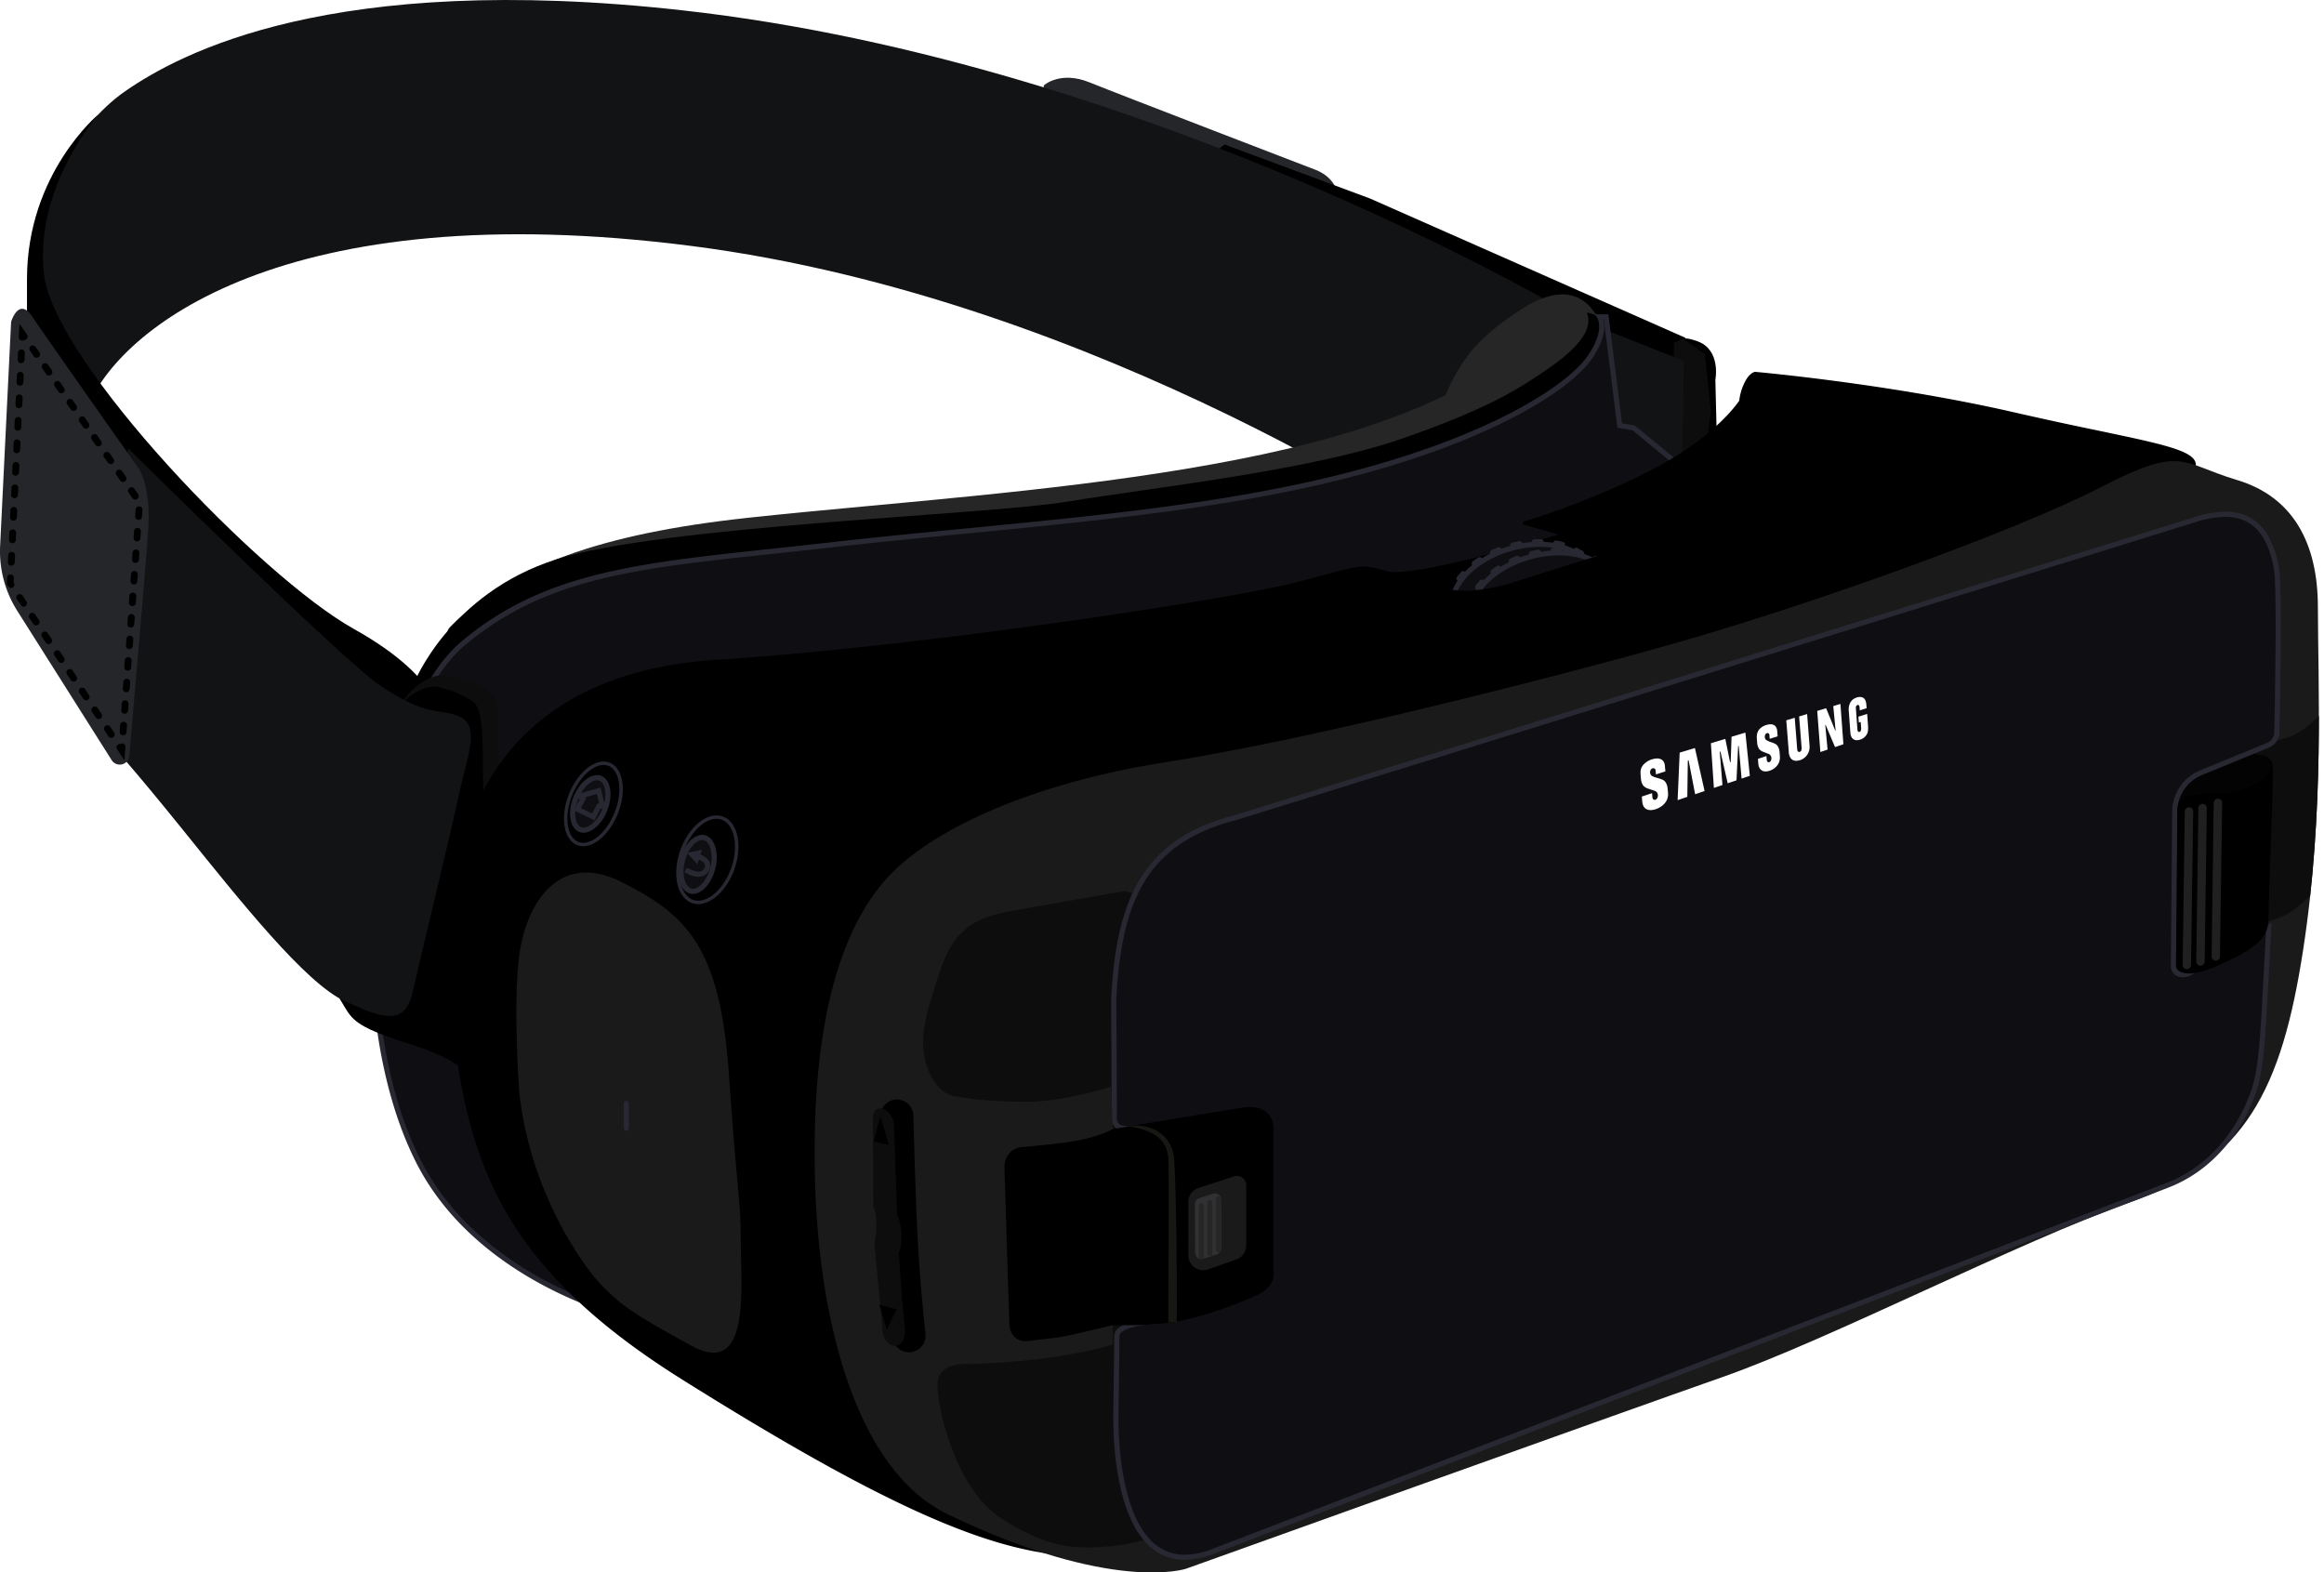 <?xml version="1.0" encoding="UTF-8" standalone="no"?><svg xmlns="http://www.w3.org/2000/svg" width="1364.77" height="923.39" viewBox="0 0 1364.77 923.39"><defs><style>.f22e069c-93c8-4466-a5bb-9b2c45eba566{fill:#1a1a1a}.\36 2efbf2f-879f-4d5b-98f5-984d621743c7{fill:#242629}.f05dc078-6bcc-44c6-a1d2-6f9b5ad643f5{fill:#0d0d0d}.adcb31bb-20f2-4f6d-b468-76342b85a356{fill:#121315}.d36f7b64-2e00-4010-b7a2-22b10d3bdd63{fill:#262626}.\37 db4f9cd-ccaf-49e3-b8c5-6caf459d68cf{fill:#0f0f13}.\33 26ee0eb-dc59-4c20-a119-c90052b01ae0{fill:#282833}.\32 85936bb-ea95-4625-b55b-93b2d9ba4958{clip-path:url(#a9b1cd81-11ab-4261-bcee-1612c9762ca5)}.ccd5b4f2-afcb-43e3-a75d-8cc61c7b3f02{fill:#030303}.\34 76537ef-026a-49aa-9408-0ba65431ad69{fill:#fff;fill-rule:evenodd}.\38 e6e45bf-bca7-4a75-9f21-344e97bf944c{fill:none}.\32 6758d3b-42f4-4e7d-bca5-57705ac7c204{fill:#181713}.a7d749f3-bfce-462d-aa86-b93a64a78543{fill:#202021}.\30 28ee0b8-3de6-47c4-9104-fc2a751c7c13{fill:#313133}</style><clipPath id="a9b1cd81-11ab-4261-bcee-1612c9762ca5"><path class="f22e069c-93c8-4466-a5bb-9b2c45eba566" d="M980.75 378.54c-68.75 19.39-210.24 55.6-296 69-77.35 12.09-134.25 38.33-160.56 64.64-37.24 37.26-47.19 107.4-45.67 177.69 1.84 86.67 24.62 173.57 78 199.34 96.67 46.67 140 32 140 32s252.67-90.67 315.33-112.67 173-79 239.84-102.81 88.16-65.86 100.82-147.86 8.67-158 8.67-201.33c0-37-14.17-64.67-47.5-74.67s-32-20.5-79.17 3.85c-51.71 26.7-172.97 70.03-253.76 92.82z"/></clipPath></defs><title>gearvr</title><g id="718e7e94-2abf-4d33-9497-44e34d5efff8" data-name="Layer 2"><g id="7c124c16-f62b-4bae-b7fb-82e001a10107" data-name="Layer 1"><path d="M895.19 306.7s-2.94.25-1.52 12.37 28.42-2.71 28.42-2.71l-7.83-10.83z"/><path class="62efbf2f-879f-4d5b-98f5-984d621743c7" d="M613.06 50.08s9.61-8.68 26.68-1.74 132.35 51.21 132.35 51.21 16.81 5.36 12.81 21.45c-3.64 14.62-17.54 57.33-23.63 76.6-1 3.1-15.94 4.09-22.08 1.46l-118.45-50.82c-15.54-6.66-23-14.48-21.37-22.35z"/><path d="M719.18 84.87l85.29 31.67 185.3 81.83-2.52 62.5-65.15-53.08-83.9 65.75-177.14-145.31 58.12-43.36z"/><path d="M1000.93 273.29l7.58-2.49-1.16-47.8s3.46-17.54-10.46-22.58c-11.28-4.09-9.54.58-9.54.58s.73.87 6 8.6c9.33 13.94 7.58 63.69 7.58 63.69z"/><path class="f05dc078-6bcc-44c6-a1d2-6f9b5ad643f5" d="M988.55 198.92l-5.53 2.45v71.92h17.91l3.75-31.92-3.5-33.33-12.63-9.12z"/><path class="adcb31bb-20f2-4f6d-b468-76342b85a356" d="M73.62 53.49c31.88-22 120.6-70.42 326.9-47.45C679 37 930 188.7 930 188.7l58.83 23.21-1.06 66.09-133.25 41s-207.5-143.5-448-174.5-337.33 49.28-355.17 95C15 219.59 21.52 145 21.52 145l1.93-24.59s18.3-44.89 50.17-66.92z"/><path class="d36f7b64-2e00-4010-b7a2-22b10d3bdd63" d="M936.52 184.54c-9.67-14.67-24.67-14.67-44.67-1.33s-32.67 25-43.33 51 73.58 13 73.58 13l22.75-33-2.33-24.67z"/><path class="d36f7b64-2e00-4010-b7a2-22b10d3bdd63" d="M881.4 251c-14.3 0-28-1.72-32.61-7.63-2-2.53-2.24-5.67-.74-9.34 10.6-25.85 23-37.53 43.52-51.23 11.95-8 22.19-11.16 30.45-9.49 5.87 1.19 10.88 4.86 14.87 10.9l6.1 5.08 2.37 25.05-23 33.33h-.21A305.24 305.24 0 0 1 881.4 251zm36.17-77.12c-7.18 0-15.72 3.27-25.44 9.75-20.37 13.58-32.64 25.17-43.15 50.77-1.38 3.36-1.18 6.09.6 8.34 10.21 13 68.24 4.6 72.24 4l22.52-32.67-2.34-24.28-5.94-5c-3.85-5.85-8.66-9.39-14.28-10.53a21.36 21.36 0 0 0-4.21-.39z"/><path class="d36f7b64-2e00-4010-b7a2-22b10d3bdd63" d="M907.52 188.7s-25 45.83-152 75.5c-100 23.35-223.5 30.33-316 40.33S298.19 335 264.75 368.39s566.76-67.93 566.76-67.93L942 254.54z"/><path class="d36f7b64-2e00-4010-b7a2-22b10d3bdd63" d="M285.47 375.65c-13.62 0-21-1.28-22.32-3.83-.57-1.11-.15-2.38 1.25-3.78 35.42-35.42 87.78-54.56 175.06-64 22.31-2.41 46.24-4.63 71.57-7 79-7.33 168.55-15.63 244.37-33.34 65.45-15.29 103.21-34.94 123.36-48.73 21.82-14.97 28.24-26.39 28.32-26.5l.45-.82 35.13 67.14L831.6 301c-1.39.23-140.65 23.72-279.56 44.12-81.59 12-147.09 20.57-194.69 25.52-32.35 3.36-56.24 5.01-71.88 5.01zm622-185.92c-1.8 2.84-9.09 13-28.06 26-20.22 13.86-58.11 33.61-123.79 49-75.88 17.73-165.47 26-244.5 33.36-25.33 2.35-49.25 4.57-71.56 7-87 9.41-139.22 28.46-174.46 63.71-1.06 1.06-1.42 1.94-1.07 2.62 3.28 6.36 55.88 6.79 287.85-27.28 137.84-20.24 276-43.52 279.48-44.1l109.88-45.7z"/><path d="M243.06 401.26s20.79-52.73 83.45-72.73 252.67-26 300.67-34 141.33-18 195.33-36.67 70.83-30.83 83.17-39 31.67-22.5 26.17-35.33c22.17 3.17 1 39.5 1 39.5l-304.3 161.5z"/><path class="7db4f9cd-ccaf-49e3-b8c5-6caf459d68cf" d="M365.5 771.93A224.49 224.49 0 0 1 318.89 753c-23.52-12.69-55.35-35.42-73.47-71.61-21.42-42.87-30.48-106.45-24.13-170.08 6.11-61.22 25.6-112.42 50.86-133.63 47.21-39.63 100.5-45.32 181.17-53.94 10.91-1.16 22.18-2.37 34-3.72 26.65-3 54-5.69 80.39-8.25 71.7-7 145.85-14.15 211.79-29.78 87.18-20.67 140.5-51.56 154.66-73 8-12.17 6.9-19.41 5.2-22.95h3.8l8 63.78 8.2 1.46 32.76 26.9z"/><path class="326ee0eb-dc59-4c20-a119-c90052b01ae0" d="M941.87 187.54l7.67 61.37.27 2.19 2.18.39 6.73 1.2 31 25.47-624.56 492.13a225.23 225.23 0 0 1-45.64-18.64 199.17 199.17 0 0 1-39.52-27.7 148.63 148.63 0 0 1-33.24-43.22c-11.11-22.2-18.8-49.09-22.85-79.94a395.27 395.27 0 0 1-1.13-89.32c2.94-29.44 9-57.17 17.6-80.19 8.85-23.76 20.17-41.89 32.73-52.44 46.86-39.34 100-45 180.36-53.59 10.91-1.17 22.19-2.37 34-3.72 26.64-3 54-5.69 80.37-8.25 71.75-7 145.95-14.16 212-29.81 40.91-9.7 77.74-22.55 106.49-37.16C910.62 234 928 221 935.44 209.81c7-10.67 7.3-17.9 6.08-22.27h.35m2.65-3h-8s7.76 6.45-3.58 23.62c-12.8 19.39-63.76 51-153.76 72.38s-192.67 26.67-292 38-162 12.67-216 58-74 211.83-27.1 305.53c35.44 70.8 121.77 91.5 121.77 91.5L994.52 278.2 960 249.87l-7.5-1.33-8-64z"/><path d="M259.18 425.7s3.93-25.51-51.33-56.33-176-156.83-182-208.17 32-94.09 32-94.09-42 34.76-42 96.76V327.2l227.21 149.39z"/><path class="f05dc078-6bcc-44c6-a1d2-6f9b5ad643f5" d="M234.16 414.82s13.38-21.62 29.7-17.79 29.66 7 28.82 25.5 2.67 44.83 2.67 44.83l-14.9 4.73z"/><path d="M234.16 414.82s12.61-14.18 24.11-11.18 13.77 5.2 18.75 7.89c10.88 5.88 3.38 48.28 9 67.52s-6.5 159-6.5 159-1-13-37.5-24.5-35-15-42.5-27 34.64-171.73 34.64-171.73z"/><path d="M1182.27 242.54c72.83 16.67 106.74 20 106.74 30.54 0 20-609.28 642.88-661 640s-119-35.56-227.46-103.56S271 677.71 264.52 577.2C258 477 299 395.54 421.18 387.87c118.85-7.46 300.67-35.33 339.67-45.33s37.08-11.33 53.42-6.67 102.75-22 102.75-22l-21.81-6.19a.51.51 0 0 1 0-1c8.12-2.46 44.37-13.93 78.32-32.17 36-19.33 48.32-39.11 48.32-39.11a31.4 31.4 0 0 1 3.15-10.7c2.83-5.67 5.67-5.83 5.67-5.83s77.66 6.75 151.6 23.67z"/><path d="M628.37 913.55H628c-49.31-2.78-113.15-31.84-227.7-103.63C348 777.11 314.15 744 293.85 705.77 272.33 665.2 266.79 620 264 577.24c-3.8-58.62 9.23-106.71 37.69-139 26.77-30.42 67-47.52 119.44-50.82 115.87-7.32 298.77-34.9 339.6-45.37 6.62-1.7 12.16-3.17 16.61-4.36 22.5-6 23.37-6.22 37.07-2.31 14.78 4.22 88.88-17.88 100.84-21.5l-20.17-5.72a1 1 0 0 1 0-1.94c7.06-2.14 44-13.76 78.23-32.13s47.06-37.3 48.07-38.84a32 32 0 0 1 3.22-10.78c2.93-5.86 6-6.1 6.08-6.11.85.07 78.6 6.95 151.72 23.68 19.26 4.41 36.14 8 49.71 10.8 39.42 8.28 57.42 12.06 57.42 20.22 0 13.76-275 298.86-467.73 481C744.66 827 648.78 913.55 628.37 913.55zM801 333.79c-5 0-10.79 1.53-23.37 4.88-4.45 1.19-10 2.66-16.62 4.36-40.85 10.48-223.91 38.08-339.76 45.35-52.21 3.28-92.16 20.26-118.76 50.48-28.28 32.14-41.23 80-37.44 138.33 6.73 103.66 28.76 164.8 135.8 231.88C515.21 880.75 578.92 909.76 628 912.54h.36c15.87 0 82.45-55 192.68-159.17 205.55-194.27 467.42-467.89 467.42-480.3 0-7.35-18.92-11.32-56.62-19.25-13.57-2.85-30.46-6.4-49.72-10.81-73-16.71-150.71-23.59-151.52-23.66 0 0-2.55.31-5.18 5.56a31.19 31.19 0 0 0-3.13 10.53v.12l-.07.11c-.12.2-12.8 20.11-48.51 39.29-34.28 18.41-71.33 30.06-78.41 32.2l23.44 6.67-1.61.5c-3.53 1.09-86.75 26.66-103 22-5.83-1.64-9.29-2.54-13.13-2.54z"/><path d="M854.52 335.79l68.28-18.56 20.88-4.69 34.34 14.16-137.5 42.67 2-30.5 12-3.08z"/><path class="f22e069c-93c8-4466-a5bb-9b2c45eba566" d="M980.75 378.54c-68.75 19.39-210.24 55.6-296 69-77.35 12.09-134.25 38.33-160.56 64.64-37.24 37.26-47.19 107.4-45.67 177.69 1.84 86.67 24.62 173.57 78 199.34 96.67 46.67 140 32 140 32s252.67-90.67 315.33-112.67 173-79 239.84-102.81 88.16-65.86 100.82-147.86 8.67-158 8.67-201.33c0-37-14.17-64.67-47.5-74.67s-32-20.5-79.17 3.85c-51.71 26.7-172.97 70.03-253.76 92.82z"/><g class="285936bb-ea95-4625-b55b-93b2d9ba4958"><path class="f05dc078-6bcc-44c6-a1d2-6f9b5ad643f5" d="M1364.77 416.79s-9 12-21.25 16.25-30.5 3.51-30.5 3.51l3.5 107.49s19.25-1.25 30.75-10 14.52-13.75 14.52-13.75z"/></g><path class="f05dc078-6bcc-44c6-a1d2-6f9b5ad643f5" d="M660.85 523.2s-46.33 8-68.33 12-33.31 12.57-40.67 35.67c-7 22.06-15.15 41.89-4.95 61.33C553.52 644.8 563 644 563 644l7 157s-19.5-2-19.5 12 10.5 61.5 38 79 43.22 17.8 64 16 44-12.5 44-12.5l-15-366z"/><path class="ccd5b4f2-afcb-43e3-a75d-8cc61c7b3f02" d="M1278.63 476.65V452.2l44.88-9.53s11 1.21 11 6.53-3.81 21-3.81 21z"/><path class="7db4f9cd-ccaf-49e3-b8c5-6caf459d68cf" d="M695.79 914.46c-37.6 0-40.52-63-40.52-82.27 0-.36.58-38.58.58-47.65 0-6.3 15.9-8.3 21.47-8.5l1.48-.05-2.31-111.81-17.2-1.67a5.42 5.42 0 0 1-4.91-5.38l-.38-70.85c1.69-31.15 6.7-52.28 16.24-68.42 11-18.66 28.9-30.94 54.63-37.53L1288.1 305.4a58.88 58.88 0 0 1 18.42-3.44c16.52 0 26.75 10.84 30.39 32.21 1.83 10.74.6 76.09.18 95.86a8.41 8.41 0 0 1-5.22 7.6l-39.23 16.09a25 25 0 0 0-15.51 22.92l-.78 90.38a5.15 5.15 0 0 0 1.41 3.77 5.57 5.57 0 0 0 4 1.51 9.52 9.52 0 0 0 4.88-1.46l45.67-26.12c-.56 10.67-2.59 49-2.86 53-1 15.12-2.12 32.25-6 43.24-9.47 26.58-27.47 46.12-50.7 55l-562.2 215.78a45.84 45.84 0 0 1-14.76 2.72z"/><path class="326ee0eb-dc59-4c20-a119-c90052b01ae0" d="M1306.51 303.47c15.9 0 25.36 10.13 28.91 31 1.81 10.61.58 75.84.16 95.58a6.9 6.9 0 0 1-4.29 6.24l-39.23 16.09a26.45 26.45 0 0 0-16.44 24.29l-.78 90.38a6.57 6.57 0 0 0 1.84 4.84 7.05 7.05 0 0 0 5.08 2 11 11 0 0 0 5.62-1.66l43.29-24.76c-.7 13.32-2.46 46.49-2.71 50.28-1 15-2.11 32-6 42.84-9.32 26.16-27 45.39-49.83 54.14L710.06 910.32a44.39 44.39 0 0 1-14.27 2.68c-36.2 0-39-61.82-39-80.72 0-.38.58-38.61.58-47.7 0-4.08 11.63-6.69 20-7l3-.11-.06-3-2.25-109-.06-2.67-2.65-.26-15.92-1.54a3.93 3.93 0 0 1-3.56-3.9v-7l-.32-63.76c1.68-30.93 6.63-51.83 16-67.74 10.82-18.3 28.39-30.36 53.71-36.84h.14l563.13-174.9h.06a57.33 57.33 0 0 1 17.91-3.35m0-3a59.93 59.93 0 0 0-18.86 3.51L724.52 478.87c-55.14 14.12-69 52-72 107.42l.32 63.84v7a6.94 6.94 0 0 0 6.27 6.87l15.89 1.54 2.25 109s-22.92.83-22.92 10-.58 47.65-.58 47.65c0 27.34 5.33 83.77 42 83.77a47.14 47.14 0 0 0 15.3-2.82l562.18-215.69c25.39-9.74 42.79-31.26 51.58-55.93 3.9-10.94 5-27.21 6.12-43.65.32-4.8 3-55.81 3-55.81l-48.1 27.51a8 8 0 0 1-4.1 1.24c-2.18 0-3.94-1.19-3.92-3.77l.78-90.38a23.5 23.5 0 0 1 14.58-21.54l39.27-16.12a9.9 9.9 0 0 0 6.15-9c.44-20.84 1.64-85.32-.2-96.14-3.51-20.6-13.29-33.46-31.87-33.46z"/><path d="M1323.52 442.68s11.34-1.14 11.34 9.53-2.67 76-2.67 85.67-1.17 16.5-28.83 28.78c-25 11.08-25.5.39-25.5.39s.78-76.27.78-90.38c0-15.61 22.61-7.83 35.3-12 32.47-10.54 16.99-23.28 9.58-21.99z"/><path class="476537ef-026a-49aa-9408-0ba65431ad69" d="M1042.38 436.77a12.06 12.06 0 0 0-2.17-.88 11.86 11.86 0 0 1-3.11-1.43 2.65 2.65 0 0 1-.61-2.61 1.75 1.75 0 0 1 1.17-1.34 1.17 1.17 0 0 1 1.44 1.21l.17 2.13 4.65-1.45-.26-3.11s-.05-5.22-5.92-3.68c0 0-4.7 1-5.76 4.91 0 0-.47.95-.24 3.7l.16 2a7.52 7.52 0 0 0 1.09 3.51 5.49 5.49 0 0 0 1.8 1.5s2.49 1 4 1.57a2.7 2.7 0 0 1 1.46 2.53s0 1.88-1.33 2.26c0 0-1.25.33-1.4-1.48l-.17-2.13-5 1.64.25 3.11s.34 6 6.8 3.81c0 0 6.08-1.88 5.87-8.15l-.2-2.49s-.09-3.86-2.6-5.11M1016.85 432.66l-.49 14.75-.39.13-2.77-13.64-8.48 2.56 1.77 26.24 5.02-1.69-1.58-19.55.4-.13 4.26 18.64 5.17-1.74.96-20.12.34-.1 1.7 19.21 4.83-1.63-2.61-25.38-8.13 2.45zM986.39 441.97l-1.21 27.89 5.7-1.92.29-21.28.47-.14 3.83 19.87 5.55-1.87-5.68-25.25-8.95 2.7zM1091.35 420.86l.25 3.43 1.1-.35.27 3.67c.13 1.79-.88 2.16-.88 2.16-1.23.41-1.31-1.32-1.31-1.32l-.93-12.75a1.67 1.67 0 0 1 1-1.72c1-.32 1.17 1.24 1.17 1.24l.14 1.93 4-1.25c-.14-3.79-.7-4.55-.7-4.55-1.24-3.1-5-1.78-5-1.78-5.89 1.77-4.73 8.42-4.73 8.42l.91 12.4c.6 6.35 6.31 3.75 6.4 3.71a6.88 6.88 0 0 0 3.17-2.76 5.53 5.53 0 0 0 .74-2.18 17.63 17.63 0 0 0 .06-2.76l-.52-7.17zM1077.97 429.06l-.18.06-5.39-13.22-5.23 1.58 1.84 24.14 4.23-1.43-1.35-14.5.19-.06 5.55 13.08 4.91-1.65-1.75-23.69-4.2 1.27 1.38 14.42zM1058 439.09s.22 2-1.07 2.41c0 0-1.36.56-1.52-1.51l-1.45-18.5L1049 423l1.45 18.48s0 7.14 6.87 4.83a8.14 8.14 0 0 0 5.33-8.52l-1.42-18.49-4.7 1.42zM976.18 457.83a14.59 14.59 0 0 0-2.59-.89s-3.06-.81-3.71-1.46a2.69 2.69 0 0 1-.74-2.82 2 2 0 0 1 1.39-1.5 1.35 1.35 0 0 1 1.72 1.27l.21 2.32L978 453l-.31-3.39s-.07-5.69-7.06-3.84a10.89 10.89 0 0 0-1.31.4s-4.27 1.59-5.55 5.08v.07s-.56 1.05-.29 4l.19 2.16a7.51 7.51 0 0 0 1.31 3.8 6.14 6.14 0 0 0 2.15 1.58l4.74 1.58a2.86 2.86 0 0 1 1.74 2.71s0 2.05-1.58 2.51c0 0-1.5.41-1.67-1.57l-.21-2.32-6 2 .31 3.4s.41 6.54 8.12 3.93c0 0 7.24-2.26 7-9.09l-.24-2.71s-.11-4.21-3.11-5.49"/><path class="8e6e45bf-bca7-4a75-9f21-344e97bf944c" d="M956.07 443.35l143.97-42.09 2.47 34.45-142.65 49.28-3.79-41.64z"/><path d="M653.55 663s56.63-9.5 75.63-12.5 18.67 11.67 18.67 11.67v84.33s2.33 8.33-9.67 14-34.33 13.67-49.67 16-35 1.67-35 1.67l-25.64 13.33-41 2.67-5-124.33z"/><path class="f22e069c-93c8-4466-a5bb-9b2c45eba566" d="M563 644s-2.5 27.5 0 75 7 82 7 82 32.44-1 55.67-5.17c22.33-4 27.87-6.34 27.87-6.34l-.06-11.33s-24.78 6.14-31.7 7.14c-3.66.53-11.77 1.46-18.58 2.23-6 .67-10.27-3.91-10.46-9.93l-2.87-91.51c-.2-6.46 3.68-11.95 10.11-12.5 9.61-.82 23.06-2.12 31.52-3.6 14.73-2.57 22-7 22-7l-1-25s-26.5 9-50 9C575.52 647 563 644 563 644z"/><path class="26758d3b-42f4-4e7d-bca5-57705ac7c204" d="M663.06 661.45a23 23 0 0 1 8.34-.15 26.06 26.06 0 0 1 4.13 1 22.41 22.41 0 0 1 3.92 1.8 19.75 19.75 0 0 1 6.45 5.9 20.37 20.37 0 0 1 2.08 3.91 23.79 23.79 0 0 1 1.18 4.23 19.72 19.72 0 0 1 .31 2.16l.11 1.08.06 1 .22 4.11.3 8.19c.18 5.46.31 10.91.43 16.37q.29 16.36.43 32.72c.06 5.45 0 10.91.05 16.36s0 10.9 0 16.36h-5l.11-32.69q.13-16.35.15-32.69v-16.33l-.07-8.16-.08-4.06v-1l-.06-1a16.64 16.64 0 0 0-.2-1.9 20.54 20.54 0 0 0-.88-3.67 17.25 17.25 0 0 0-1.63-3.35 16.83 16.83 0 0 0-5.33-5.24 30.53 30.53 0 0 0-7.09-3.17 59.72 59.72 0 0 0-7.93-1.78z"/><path class="a7d749f3-bfce-462d-aa86-b93a64a78543" d="M1301.23 564.15a2.5 2.5 0 0 1-2.46-2.54l1.23-90.11a2.5 2.5 0 0 1 2.5-2.46 2.5 2.5 0 0 1 2.46 2.54l-1.29 90.11a2.5 2.5 0 0 1-2.44 2.46zM1292.23 567.15a2.5 2.5 0 0 1-2.46-2.54l1.23-90.11a2.5 2.5 0 0 1 2.5-2.46 2.5 2.5 0 0 1 2.46 2.54l-1.29 90.11a2.5 2.5 0 0 1-2.44 2.46zM1284.23 569.15a2.5 2.5 0 0 1-2.46-2.54l1.23-90.11a2.5 2.5 0 0 1 2.5-2.46 2.5 2.5 0 0 1 2.46 2.54l-1.29 90.11a2.5 2.5 0 0 1-2.44 2.46z"/><path class="f22e069c-93c8-4466-a5bb-9b2c45eba566" d="M726 739.6l-16.52 5.83a8.74 8.74 0 0 1-11.65-8.24V705.9a8.74 8.74 0 0 1 6-8.32l21-6.78a5.35 5.35 0 0 1 7 5.09v35.46a8.74 8.74 0 0 1-5.83 8.25z"/><path class="7db4f9cd-ccaf-49e3-b8c5-6caf459d68cf" d="M883.71 375.74c-15.53 0-27.43-6.35-30.3-16.19-4.1-14 10.8-30.75 33.21-37.3a63.45 63.45 0 0 1 17.76-2.62c15.53 0 27.43 6.35 30.3 16.19 4.1 14-10.8 30.76-33.21 37.3a63.45 63.45 0 0 1-17.76 2.62z"/><path class="326ee0eb-dc59-4c20-a119-c90052b01ae0" d="M904.39 321.13c14.85 0 26.18 5.93 28.86 15.11 1.8 6.16-.39 13.19-6.15 19.79-6.09 7-15.34 12.53-26 15.65a61.94 61.94 0 0 1-17.34 2.56c-14.85 0-26.18-5.93-28.86-15.11-1.8-6.16.39-13.19 6.15-19.79 6.09-7 15.34-12.53 26-15.65a61.94 61.94 0 0 1 17.34-2.56m0-3a65.2 65.2 0 0 0-18.19 2.68C863 327.6 847.64 345.14 852 360c3.17 10.86 16 17.27 31.74 17.27a65.2 65.2 0 0 0 18.19-2.68c23.24-6.79 38.56-24.32 34.23-39.16-3.17-10.86-16-17.27-31.74-17.27z"/><path class="326ee0eb-dc59-4c20-a119-c90052b01ae0" d="M883.71 378.74H883a1.5 1.5 0 0 1 0-3h.67c1 0 2.1 0 3.15-.09a1.52 1.52 0 0 1 1.58 1.42 1.5 1.5 0 0 1-1.42 1.58c-1.06.06-2.18.09-3.27.09zm-9.4-.82h-.27c-1.34-.24-2.66-.54-3.94-.89a1.5 1.5 0 1 1 .79-2.89c1.19.33 2.42.61 3.68.83a1.5 1.5 0 0 1-.27 3zm21.34-.35a1.5 1.5 0 0 1-.28-3c1.23-.24 2.49-.52 3.73-.83a1.5 1.5 0 0 1 .74 2.91c-1.29.33-2.6.62-3.89.87zm12.17-3.57a1.5 1.5 0 0 1-.55-2.9c1.19-.47 2.37-1 3.51-1.5a1.5 1.5 0 0 1 1.26 2.72 70.99 70.99 0 0 1-3.67 1.57 1.49 1.49 0 0 1-.55.11zm-45.44-.26a1.49 1.49 0 0 1-.74-.2 28.93 28.93 0 0 1-3.43-2.28 1.5 1.5 0 1 1 1.84-2.37 26.06 26.06 0 0 0 3.07 2 1.5 1.5 0 0 1-.74 2.8zm56.71-5.51a1.5 1.5 0 0 1-.82-2.76c1.07-.7 2.12-1.43 3.11-2.18a1.5 1.5 0 1 1 1.81 2.39c-1 .79-2.15 1.57-3.28 2.3a1.49 1.49 0 0 1-.82.28zM853.43 365a1.5 1.5 0 0 1-1.32-.79 19.87 19.87 0 0 1-1.58-3.84 1.52 1.52 0 0 1 1-1.88 1.48 1.48 0 0 1 1.85 1 16.82 16.82 0 0 0 1.34 3.26 1.5 1.5 0 0 1-1.32 2.21zm75.35-4.9a1.5 1.5 0 0 1-1.11-2.51c.86-.94 1.66-1.92 2.39-2.89a1.5 1.5 0 1 1 2.41 1.79 41.11 41.11 0 0 1-2.58 3.13 1.5 1.5 0 0 1-1.1.51zm-77.22-7.4h-.27a1.5 1.5 0 0 1-1.21-1.74 24.69 24.69 0 0 1 1.09-4 1.5 1.5 0 0 1 2.82 1 21.64 21.64 0 0 0-1 3.52 1.5 1.5 0 0 1-1.42 1.25zm83.92-3.28a1.5 1.5 0 0 1-1.41-2 21.7 21.7 0 0 0 1-3.51 1.5 1.5 0 1 1 3 .54 24.78 24.78 0 0 1-1.1 4 1.5 1.5 0 0 1-1.48 1.01zm-78.7-8.16a1.5 1.5 0 0 1-1.2-2.39c.78-1.06 1.65-2.11 2.57-3.13a1.5 1.5 0 0 1 2.22 2c-.86.95-1.66 1.92-2.39 2.9a1.5 1.5 0 0 1-1.19.66zm79.37-4.26a1.5 1.5 0 0 1-1.44-1.09v-.08a16.85 16.85 0 0 0-1.37-3.31 1.5 1.5 0 0 1 2.64-1.43 19.86 19.86 0 0 1 1.61 3.89v.11a1.5 1.5 0 0 1-1.44 1.91zm-70.39-4.61a1.5 1.5 0 0 1-.91-2.7c1-.79 2.15-1.57 3.28-2.31a1.5 1.5 0 0 1 1.64 2.51c-1.08.7-2.12 1.44-3.11 2.18a1.5 1.5 0 0 1-.89.32zm63.15-5.67a1.49 1.49 0 0 1-.92-.31 26 26 0 0 0-3.07-2 1.5 1.5 0 0 1 1.48-2.61 29 29 0 0 1 3.43 2.27 1.5 1.5 0 0 1-.92 2.69zm-52.28-.83A1.5 1.5 0 0 1 876 323a70.99 70.99 0 0 1 3.67-1.57 1.5 1.5 0 0 1 1.1 2.79c-1.19.47-2.37 1-3.51 1.5a1.5 1.5 0 0 1-.62.18zm11.94-4.23a1.5 1.5 0 0 1-.37-3c1.29-.33 2.6-.62 3.89-.87a1.5 1.5 0 1 1 .57 2.95c-1.23.24-2.49.52-3.73.83a1.51 1.51 0 0 1-.35.1zm29-.37a1.5 1.5 0 0 1-.4-.05c-1.18-.32-2.42-.6-3.68-.83a1.5 1.5 0 0 1 .53-3c1.34.24 2.67.54 3.94.89a1.5 1.5 0 0 1-.39 2.95zm-16.45-1.57a1.5 1.5 0 0 1-.08-3c1.13-.06 2.26-.09 3.37-.09h.59a1.5 1.5 0 0 1 1.49 1.51 1.52 1.52 0 0 1-1.51 1.49h-.61c-1 0-2.13 0-3.2.09z"/><path class="7db4f9cd-ccaf-49e3-b8c5-6caf459d68cf" d="M894.71 380.74c-15.53 0-27.43-6.35-30.3-16.19-4.1-14 10.8-30.75 33.21-37.3a63.45 63.45 0 0 1 17.76-2.62c15.53 0 27.43 6.35 30.3 16.19 4.1 14-10.8 30.76-33.21 37.3a63.45 63.45 0 0 1-17.76 2.62z"/><path class="326ee0eb-dc59-4c20-a119-c90052b01ae0" d="M915.39 326.13c14.85 0 26.18 5.93 28.86 15.11 1.8 6.16-.39 13.19-6.15 19.79-6.09 7-15.34 12.53-26 15.65a61.94 61.94 0 0 1-17.34 2.56c-14.85 0-26.18-5.93-28.86-15.11-1.8-6.16.39-13.19 6.15-19.79 6.09-7 15.34-12.53 26-15.65a61.94 61.94 0 0 1 17.34-2.56m0-3a65.2 65.2 0 0 0-18.19 2.68C874 332.6 858.64 350.14 863 365c3.17 10.86 16 17.27 31.74 17.27a65.2 65.2 0 0 0 18.19-2.68c23.24-6.79 38.56-24.32 34.23-39.16-3.17-10.86-16-17.27-31.74-17.27z"/><path class="326ee0eb-dc59-4c20-a119-c90052b01ae0" d="M894.71 383.74H894a1.5 1.5 0 0 1 0-3h.65c1 0 2.1 0 3.15-.09a1.52 1.52 0 0 1 1.58 1.42 1.5 1.5 0 0 1-1.42 1.58c-1.04.06-2.16.09-3.25.09zm-9.4-.82h-.27c-1.34-.24-2.66-.54-3.94-.89a1.5 1.5 0 1 1 .79-2.89c1.19.33 2.42.61 3.68.83a1.5 1.5 0 0 1-.27 3zm21.34-.35a1.5 1.5 0 0 1-.28-3c1.23-.24 2.49-.52 3.73-.83a1.5 1.5 0 0 1 .74 2.91c-1.29.33-2.6.62-3.89.87zm12.17-3.57a1.5 1.5 0 0 1-.55-2.9c1.19-.47 2.37-1 3.51-1.5a1.5 1.5 0 0 1 1.26 2.72 70.99 70.99 0 0 1-3.67 1.57 1.49 1.49 0 0 1-.55.11zm-45.44-.26a1.49 1.49 0 0 1-.74-.2 28.93 28.93 0 0 1-3.43-2.28 1.5 1.5 0 1 1 1.84-2.37 26.06 26.06 0 0 0 3.07 2 1.5 1.5 0 0 1-.74 2.8zm56.71-5.51a1.5 1.5 0 0 1-.82-2.76c1.07-.7 2.12-1.43 3.11-2.18a1.5 1.5 0 1 1 1.81 2.39c-1 .79-2.15 1.57-3.28 2.3a1.49 1.49 0 0 1-.82.28zM864.43 370a1.5 1.5 0 0 1-1.32-.79 19.87 19.87 0 0 1-1.58-3.84 1.52 1.52 0 0 1 1-1.88 1.48 1.48 0 0 1 1.85 1 16.82 16.82 0 0 0 1.34 3.26 1.5 1.5 0 0 1-1.32 2.21zm75.35-4.9a1.5 1.5 0 0 1-1.11-2.51c.86-.94 1.66-1.92 2.39-2.89a1.5 1.5 0 1 1 2.41 1.79 41.11 41.11 0 0 1-2.58 3.13 1.5 1.5 0 0 1-1.1.51zm-77.22-7.4h-.27a1.5 1.5 0 0 1-1.21-1.74 24.69 24.69 0 0 1 1.09-4 1.5 1.5 0 0 1 2.82 1 21.64 21.64 0 0 0-1 3.52 1.5 1.5 0 0 1-1.42 1.25zm83.92-3.28a1.5 1.5 0 0 1-1.41-2 21.7 21.7 0 0 0 1-3.51 1.5 1.5 0 1 1 3 .54 24.78 24.78 0 0 1-1.1 4 1.5 1.5 0 0 1-1.48 1.01zm-78.7-8.16a1.5 1.5 0 0 1-1.2-2.39c.78-1.06 1.65-2.11 2.57-3.13a1.5 1.5 0 0 1 2.22 2c-.86.95-1.66 1.92-2.39 2.9a1.5 1.5 0 0 1-1.19.66zm79.37-4.26a1.5 1.5 0 0 1-1.44-1.09v-.08a16.85 16.85 0 0 0-1.37-3.31 1.5 1.5 0 0 1 2.64-1.43 19.86 19.86 0 0 1 1.61 3.89v.11a1.5 1.5 0 0 1-1.44 1.91zm-70.39-4.61a1.5 1.5 0 0 1-.91-2.7c1-.79 2.15-1.57 3.28-2.31a1.5 1.5 0 0 1 1.64 2.51c-1.08.7-2.12 1.44-3.11 2.18a1.5 1.5 0 0 1-.89.32zm63.15-5.67a1.49 1.49 0 0 1-.92-.31 26 26 0 0 0-3.07-2 1.5 1.5 0 0 1 1.48-2.61 29 29 0 0 1 3.43 2.27 1.5 1.5 0 0 1-.92 2.69zm-52.28-.83A1.5 1.5 0 0 1 887 328a70.99 70.99 0 0 1 3.67-1.57 1.5 1.5 0 0 1 1.1 2.79c-1.19.47-2.37 1-3.51 1.5a1.5 1.5 0 0 1-.62.18zm11.94-4.23a1.5 1.5 0 0 1-.37-3c1.29-.33 2.6-.62 3.89-.87a1.5 1.5 0 1 1 .57 2.95c-1.23.24-2.49.52-3.73.83a1.51 1.51 0 0 1-.35.1zm29-.37a1.5 1.5 0 0 1-.4-.05c-1.18-.32-2.42-.6-3.68-.83a1.5 1.5 0 0 1 .53-3c1.34.24 2.67.54 3.94.89a1.5 1.5 0 0 1-.39 2.95zm-16.45-1.57a1.5 1.5 0 0 1-.08-3c1.13-.06 2.26-.09 3.37-.09h.59a1.5 1.5 0 0 1 0 3h-.62c-1 0-2.13 0-3.2.09z"/><path d="M854.52 335.79s-11.5 2.75-11.5 5.75 12.5 10.5 44 1.5c0 0 42.25-13.5 51-16s8-6 0-8.25c-9.13-2.57-15.21-1.56-15.21-1.56l27-7.94 94.19 38.22-197 59.25-53-59.85z"/><path d="M846.88 407.33l-53.82-60.75.87-.16 60.5-11.12.21 1c-4.62 1.1-11.12 3.47-11.12 5.26 0 .36.35 1 1.35 1.77 5 3.77 19 5.83 42-.75.41-.13 42.34-13.53 51-16 5.35-1.53 5.92-3.06 5.92-3.64 0-1.24-2.22-2.6-5.92-3.65-8.9-2.5-14.94-1.56-15-1.55l-.22-1 27.13-8 .16.07 95.59 38.76-1.36.41zM795 347.24l52.22 58.95 195.33-58.75-92.8-37.62-22.82 6.72a45.71 45.71 0 0 1 11.23 1.77c4.35 1.22 6.65 2.82 6.65 4.61s-2.23 3.34-6.65 4.6c-8.64 2.47-50.56 15.86-51 16-23.39 6.68-37.73 4.5-42.91.59a3.63 3.63 0 0 1-1.75-2.57c0-1.48 2.07-2.81 4.51-3.86zM534.4 794.08a9.67 9.67 0 0 1-10.19-9.08l-7.15-129.13a9.67 9.67 0 0 1 9.12-10.19 9.67 9.67 0 0 1 10.19 9.12s1.21 48.52 2.65 74.53 4.5 54.61 4.5 54.61a9.67 9.67 0 0 1-9.12 10.14z"/><path class="f05dc078-6bcc-44c6-a1d2-6f9b5ad643f5" d="M518.17 779.37l-4.66-49a64.44 64.44 0 0 0 1.13-11.77 27.06 27.06 0 0 0-1.77-10.29l-.28-52.2c0-8.81 12.47-6.48 12.53 6.7 0 0 .77 25.6 1.73 50.88 2.79 4.49 3.44 16.37 1 21.87 1.35 24.4 3.44 43.85 3.44 43.85 1.83 14.7-13.08 14.38-13.12-.04z"/><path class="028ee0b8-3de6-47c4-9104-fc2a751c7c13" d="M714.67 736.51l-8 2.65a3.7 3.7 0 0 1-4.86-3.51l-.09-28.5a3.7 3.7 0 0 1 2.54-3.53l8-2.65a3.7 3.7 0 0 1 4.86 3.51l.09 28.5a3.7 3.7 0 0 1-2.54 3.53z"/><path class="d36f7b64-2e00-4010-b7a2-22b10d3bdd63" d="M715.49 735.45A1.5 1.5 0 0 1 714 734v-29.91a1.5 1.5 0 0 1 3 0V734a1.5 1.5 0 0 1-1.51 1.45zM710.49 737.45A1.5 1.5 0 0 1 709 736v-29.91a1.5 1.5 0 0 1 3 0V736a1.5 1.5 0 0 1-1.51 1.45zM705.49 739.45A1.5 1.5 0 0 1 704 738v-29.91a1.5 1.5 0 0 1 3 0V738a1.5 1.5 0 0 1-1.51 1.45z"/><path d="M516.46 766.23l10.06 2.68-5.69 12-4.37-14.68zM513.07 670.37l8.94 1.92-5.05-16.61-3.89 14.69z"/><path class="f22e069c-93c8-4466-a5bb-9b2c45eba566" d="M305 642s-4-52 0-81.5 22.92-61.28 60.13-42.5c38.13 19.25 57.88 38 63 113.79 4.54 67.5 6.9 71.21 6.9 97.71s6 80-29 60.77-40.5-23.27-52-34.77S311.52 700.54 305 642z"/><path d="M410 529.93a9.88 9.88 0 0 1-3.33-.57c-3.9-1.39-6.7-5.19-7.91-10.7-1.24-5.69-.63-12.46 1.72-19.07 4.07-11.43 12.6-19.73 20.29-19.73a9.88 9.88 0 0 1 3.33.57c3.9 1.39 6.71 5.19 7.91 10.7 1.24 5.69.63 12.46-1.72 19.07-4.07 11.43-12.6 19.73-20.29 19.73z"/><path class="326ee0eb-dc59-4c20-a119-c90052b01ae0" d="M420.78 480.85a8.89 8.89 0 0 1 3 .51c7.57 2.69 10.12 15.74 5.58 28.5-3.93 11-12.07 19.07-19.34 19.07a8.89 8.89 0 0 1-3-.51c-7.57-2.69-10.12-15.74-5.58-28.5 3.93-11 12.07-19.07 19.34-19.07m0-2c-8 0-16.91 8.26-21.23 20.4-5 14-2 27.94 6.8 31.05a10.86 10.86 0 0 0 3.66.62c8 0 16.91-8.26 21.23-20.4 5-14 2-27.94-6.8-31.05a10.86 10.86 0 0 0-3.66-.62z"/><path d="M342.47 495.94a8.61 8.61 0 0 1-3.18-.59c-3.5-1.38-5.9-5-6.75-10.33-.88-5.47 0-11.95 2.48-18.25 4.24-10.76 12.42-18.56 19.45-18.56a8.61 8.61 0 0 1 3.18.59c3.5 1.38 5.9 5 6.75 10.33.88 5.47 0 11.95-2.48 18.25-4.24 10.75-12.42 18.56-19.45 18.56z"/><path class="326ee0eb-dc59-4c20-a119-c90052b01ae0" d="M354.47 449.21a7.62 7.62 0 0 1 2.81.52c3.16 1.24 5.33 4.64 6.13 9.56.86 5.29 0 11.59-2.42 17.72-4.1 10.39-11.88 17.93-18.52 17.93a7.62 7.62 0 0 1-2.81-.52c-3.16-1.24-5.33-4.64-6.13-9.56-.86-5.29 0-11.59 2.42-17.72 4.1-10.39 11.88-17.93 18.52-17.93m0-2c-7.34 0-15.86 7.74-20.38 19.2-5.27 13.37-3.11 26.74 4.84 29.87a9.59 9.59 0 0 0 3.54.66c7.34 0 15.86-7.74 20.38-19.2 5.27-13.37 3.15-26.74-4.85-29.87a9.59 9.59 0 0 0-3.54-.66z"/><path class="7db4f9cd-ccaf-49e3-b8c5-6caf459d68cf" d="M406.94 523.44a5.15 5.15 0 0 1-1.27-.16c-2.24-.57-4-2.65-5-5.86a23 23 0 0 1 .05-12.08c2-7.74 7-13.58 11.62-13.58a5.15 5.15 0 0 1 1.27.16c4.83 1.23 7.09 9.44 4.94 17.94-1.95 7.74-6.95 13.58-11.61 13.58z"/><path class="326ee0eb-dc59-4c20-a119-c90052b01ae0" d="M412.36 493.27a3.66 3.66 0 0 1 .9.11c1.69.43 3.12 2.19 3.93 4.84a21.77 21.77 0 0 1-.07 11.27c-2 7.79-6.72 12.44-10.17 12.44a3.66 3.66 0 0 1-.9-.11c-3.53-.89-6-7.73-3.85-16.12 2-7.79 6.72-12.44 10.17-12.44m0-3c-5.29 0-10.9 6.14-13.08 14.71-2.4 9.46.3 18.31 6 19.76a6.64 6.64 0 0 0 1.64.2c5.29 0 10.9-6.14 13.08-14.71 2.4-9.46-.3-18.31-6-19.76a6.64 6.64 0 0 0-1.64-.2z"/><path class="7db4f9cd-ccaf-49e3-b8c5-6caf459d68cf" d="M342.66 487.51a5.28 5.28 0 0 1-1.94-.36c-2.15-.85-3.65-3.14-4.21-6.45a23 23 0 0 1 1.59-12c2.75-7 8-12 12.54-12a5.28 5.28 0 0 1 1.94.36c4.64 1.83 5.84 10.26 2.62 18.42-2.75 6.97-8.02 12.03-12.54 12.03z"/><path class="326ee0eb-dc59-4c20-a119-c90052b01ae0" d="M350.64 458.2a3.73 3.73 0 0 1 1.39.26c3.39 1.33 4.95 8.43 1.78 16.47-2.81 7.2-7.86 11.07-11.15 11.07a3.73 3.73 0 0 1-1.39-.26c-3.39-1.34-4.95-8.43-1.78-16.48 2.84-7.2 7.86-11.09 11.15-11.09m0-3c-5.06 0-10.88 5.22-13.94 13-3.58 9.08-2 18.2 3.47 20.37a6.75 6.75 0 0 0 2.49.47c5.06 0 10.88-5.22 13.94-13 3.58-9.08 2-18.2-3.47-20.37a6.75 6.75 0 0 0-2.49-.47z"/><path class="adcb31bb-20f2-4f6d-b468-76342b85a356" d="M75.18 263.2s125.33 124 148 139.33c28.08 19 34 13 46.67 18.25s4 25.08 0 44.42-23 97.33-27.52 117.33-17.08 15.92-40.08 5.26-61.07-58.59-94.4-99.92-42.67-50.64-42.67-50.64z"/><path class="62efbf2f-879f-4d5b-98f5-984d621743c7" d="M6.52 189S11 174 19 186s62 88.5 62 88.5 7.88 9.25 6 37c-1.71 25.26-8.22 99.09-11.07 132.38a5.62 5.62 0 0 1-10.34 2.52l-55.47-87.73A65.37 65.37 0 0 1 .1 320z"/><path d="M13 200h-.1a2 2 0 0 1-1.9-2.09l.38-7.86 4.5 6.46a2 2 0 0 1-1.74 3.14A2 2 0 0 1 13 200zM72.3 431.78h-.15a2 2 0 0 1-1.85-2.14l.28-3.89a2 2 0 1 1 4 .29l-.28 3.89a2 2 0 0 1-2 1.85zm.91-12.65h-.15a2 2 0 0 1-1.85-2.13l.28-3.89a2 2 0 0 1 2.14-1.85 2 2 0 0 1 1.85 2.14l-.28 3.89a2 2 0 0 1-1.99 1.84zm.91-12.65H74a2 2 0 0 1-1.85-2.14l.28-3.89a2 2 0 1 1 4 .29l-.28 3.89a2 2 0 0 1-2.03 1.85zm.88-12.66h-.15a2 2 0 0 1-1.85-2.14l.28-3.89a2 2 0 1 1 4 .29L77 392a2 2 0 0 1-2 1.82zm.91-12.65h-.11A2 2 0 0 1 74 379l.28-3.89a2 2 0 1 1 4 .29l-.28 3.89a2 2 0 0 1-2.05 1.88zm.91-12.65h-.15a2 2 0 0 1-1.85-2.14l.28-3.89a2 2 0 1 1 4 .29l-.28 3.89a2 2 0 0 1-1.96 1.85zm.91-12.65h-.15a2 2 0 0 1-1.85-2.14l.28-3.89a2 2 0 1 1 4 .29l-.24 3.87a2 2 0 0 1-2 1.87zm.91-12.65h-.15a2 2 0 0 1-1.85-2.14l.28-3.89a2 2 0 1 1 4 .29l-.28 3.89a2 2 0 0 1-1.95 1.84zm.91-12.65h-.15a2 2 0 0 1-1.85-2.14l.28-3.89a2 2 0 1 1 4 .29l-.28 3.89a2 2 0 0 1-1.95 1.84zm.91-12.65h-.15a2 2 0 0 1-1.85-2.14l.28-3.89a2 2 0 1 1 4 .29l-.28 3.89a2 2 0 0 1-1.95 1.84zm.91-12.65h-.15a2 2 0 0 1-1.85-2.14l.28-3.89a2 2 0 1 1 4 .29l-.28 3.89a2 2 0 0 1-1.94 1.84zm-1.95-11.87a2 2 0 0 1-1.64-.86l-2.23-3.2a2 2 0 1 1 3.34-2.34l2.23 3.2a2 2 0 0 1-1.64 3.14zM72.23 283a2 2 0 0 1-1.64-.86l-2.23-3.2a2 2 0 0 1 3.28-2.29l2.23 3.2a2 2 0 0 1-1.64 3.15zM65 272.56a2 2 0 0 1-1.64-.86l-2.23-3.2a2 2 0 0 1 3.28-2.29l2.23 3.2a2 2 0 0 1-1.64 3.15zm-7.25-10.41a2 2 0 0 1-1.64-.86l-2.23-3.2a2 2 0 0 1 3.28-2.29l2.23 3.2a2 2 0 0 1-1.64 3.14zm-7.25-10.41a2 2 0 0 1-1.64-.86l-2.23-3.2a2 2 0 0 1 3.28-2.29l2.23 3.2a2 2 0 0 1-1.64 3.14zm-7.25-10.41a2 2 0 0 1-1.64-.86l-2.23-3.2a2 2 0 0 1 3.28-2.27l2.23 3.2a2 2 0 0 1-1.64 3.14zM36 230.92a2 2 0 0 1-1.64-.86l-2.23-3.2a2 2 0 1 1 3.28-2.29l2.23 3.2a2 2 0 0 1-1.64 3.15zm-7.25-10.42a2 2 0 0 1-1.64-.86l-2.23-3.2a2 2 0 0 1 3.28-2.29l2.23 3.2a2 2 0 0 1-1.64 3.14zm-7.25-10.41a2 2 0 0 1-1.64-.86L17.64 206a2 2 0 0 1 3.28-2.29l2.23 3.2a2 2 0 0 1-1.64 3.14zM73.09 446.49L68.74 440a2 2 0 0 1 .55-2.77 2.06 2.06 0 0 1 1.26-.33 2 2 0 0 1 3.11 1.81zM65.32 433.26a2 2 0 0 1-1.66-.89L61.39 429a2 2 0 1 1 3.33-2.22l2.28 3.37a2 2 0 0 1-1.66 3.11zm-7.35-11a2 2 0 0 1-1.66-.89L54 418a2 2 0 1 1 3.33-2.22l2.26 3.38a2 2 0 0 1-1.59 3.1zm-7.35-11a2 2 0 0 1-1.66-.89L46.69 407a2 2 0 1 1 3.31-2.24l2.26 3.38a2 2 0 0 1-1.66 3.11zm-7.35-11a2 2 0 0 1-1.66-.89L39.34 396a2 2 0 1 1 3.33-2.22l2.26 3.38a2 2 0 0 1-1.66 3.11zm-7.35-11a2 2 0 0 1-1.66-.89L32 385a2 2 0 1 1 3.33-2.22l2.26 3.38a2 2 0 0 1-1.66 3.11zm-7.35-11a2 2 0 0 1-1.66-.89L24.63 374a2 2 0 1 1 3.37-2.24l2.26 3.38a2 2 0 0 1-1.66 3.11zm-7.35-11a2 2 0 0 1-1.66-.89L17.28 363a2 2 0 1 1 3.33-2.22l2.26 3.38a2 2 0 0 1-1.66 3.11zm-7.35-11a2 2 0 0 1-1.66-.89L9.93 352a2 2 0 1 1 3.33-2.22l2.26 3.38a2 2 0 0 1-1.66 3.11zm-7.35-11a2 2 0 0 1-1.66-.89L4 343.1l.19-3.86a2 2 0 0 1 2.09-1.9 2 2 0 0 1 1.9 2.09L8 342l.11.17a2 2 0 0 1-1.66 3.11zm.12-13.07h-.1a2 2 0 0 1-1.9-2.09l.2-4.07a2 2 0 1 1 4 .19l-.2 4.07a2 2 0 0 1-2.02 1.9zM7.26 319h-.1a2 2 0 0 1-1.9-2.09l.2-4.07a2 2 0 1 1 4 .19l-.2 4.07a2 2 0 0 1-2 1.9zm.64-13.21h-.1a2 2 0 0 1-1.9-2.09l.2-4.07a2 2 0 0 1 2.09-1.9 2 2 0 0 1 1.9 2.09l-.2 4.07a2 2 0 0 1-1.99 1.87zm.64-13.22h-.1a2 2 0 0 1-1.9-2.09l.2-4.07a2 2 0 0 1 2.09-1.9 2 2 0 0 1 1.9 2.09l-.2 4.07a2 2 0 0 1-1.99 1.87zm.64-13.21h-.1a2 2 0 0 1-1.9-2.09l.2-4.07a2 2 0 0 1 2.09-1.9 2 2 0 0 1 1.9 2.09l-.2 4.07a2 2 0 0 1-1.99 1.87zm.64-13.22h-.1a2 2 0 0 1-1.9-2.14l.2-4.07a2 2 0 0 1 2.09-1.9 2 2 0 0 1 1.9 2.09l-.2 4.07a2 2 0 0 1-1.99 1.92zm.64-13.21h-.1a2 2 0 0 1-1.9-2.09l.2-4.07a2 2 0 0 1 2.09-1.9 2 2 0 0 1 1.9 2.09l-.2 4.07a2 2 0 0 1-1.99 1.87zm.64-13.22H11a2 2 0 0 1-1.9-2.09l.2-4.07a2 2 0 1 1 4 .19l-.2 4.07a2 2 0 0 1-2 1.87zm.64-13.21h-.1a2 2 0 0 1-1.9-2.09l.2-4.07A2 2 0 0 1 12 218.4a2 2 0 0 1 1.9 2.09l-.2 4.07a2 2 0 0 1-1.96 1.91zm.64-13.22h-.1a2 2 0 0 1-1.9-2.09l.2-4.07a2 2 0 0 1 2.09-1.9 2 2 0 0 1 1.9 2.09l-.2 4.07a2 2 0 0 1-1.99 1.87z"/><path class="7db4f9cd-ccaf-49e3-b8c5-6caf459d68cf" d="M402.68 510.87s10.33 6.5 12.71-1.5c.79-2.66-1.56-5.15-5.74-6.53"/><path class="326ee0eb-dc59-4c20-a119-c90052b01ae0" d="M410.21 514.86c-3.86 0-7.79-2.39-8.32-2.72l1.6-2.54c1.43.89 5.7 3 8.32 2a3.69 3.69 0 0 0 2.15-2.66c.62-2.08-2.19-3.82-4.78-4.68l.94-2.85c5.17 1.71 7.74 4.92 6.71 8.38a6.58 6.58 0 0 1-4 4.62 7.49 7.49 0 0 1-2.62.45z"/><path class="326ee0eb-dc59-4c20-a119-c90052b01ae0" d="M412.3 498.99l-8.78 1.82 5.97 6.7 2.81-8.52z"/><path class="7db4f9cd-ccaf-49e3-b8c5-6caf459d68cf" d="M340.35 467.54l11.17-3.17 2.33 9h-2.17l-3.21 6.33-9.45-4.5 3.33-6.16-2-1.5z"/><path class="326ee0eb-dc59-4c20-a119-c90052b01ae0" d="M349.15 481.69l-12.2-5.81 3.47-6.42-3.42-2.54 15.56-4.41 3.21 12.36h-3.18zm-8.06-7.16l6.71 3.19 3-5.85h1.15l-1.46-5.64-6.78 1.92.61.46z"/><path class="7db4f9cd-ccaf-49e3-b8c5-6caf459d68cf" d="M367.77 648.04v14.5"/><path class="326ee0eb-dc59-4c20-a119-c90052b01ae0" d="M367.77 664a1.5 1.5 0 0 1-1.5-1.5V648a1.5 1.5 0 0 1 3 0v14.5a1.5 1.5 0 0 1-1.5 1.5z"/></g></g></svg>
